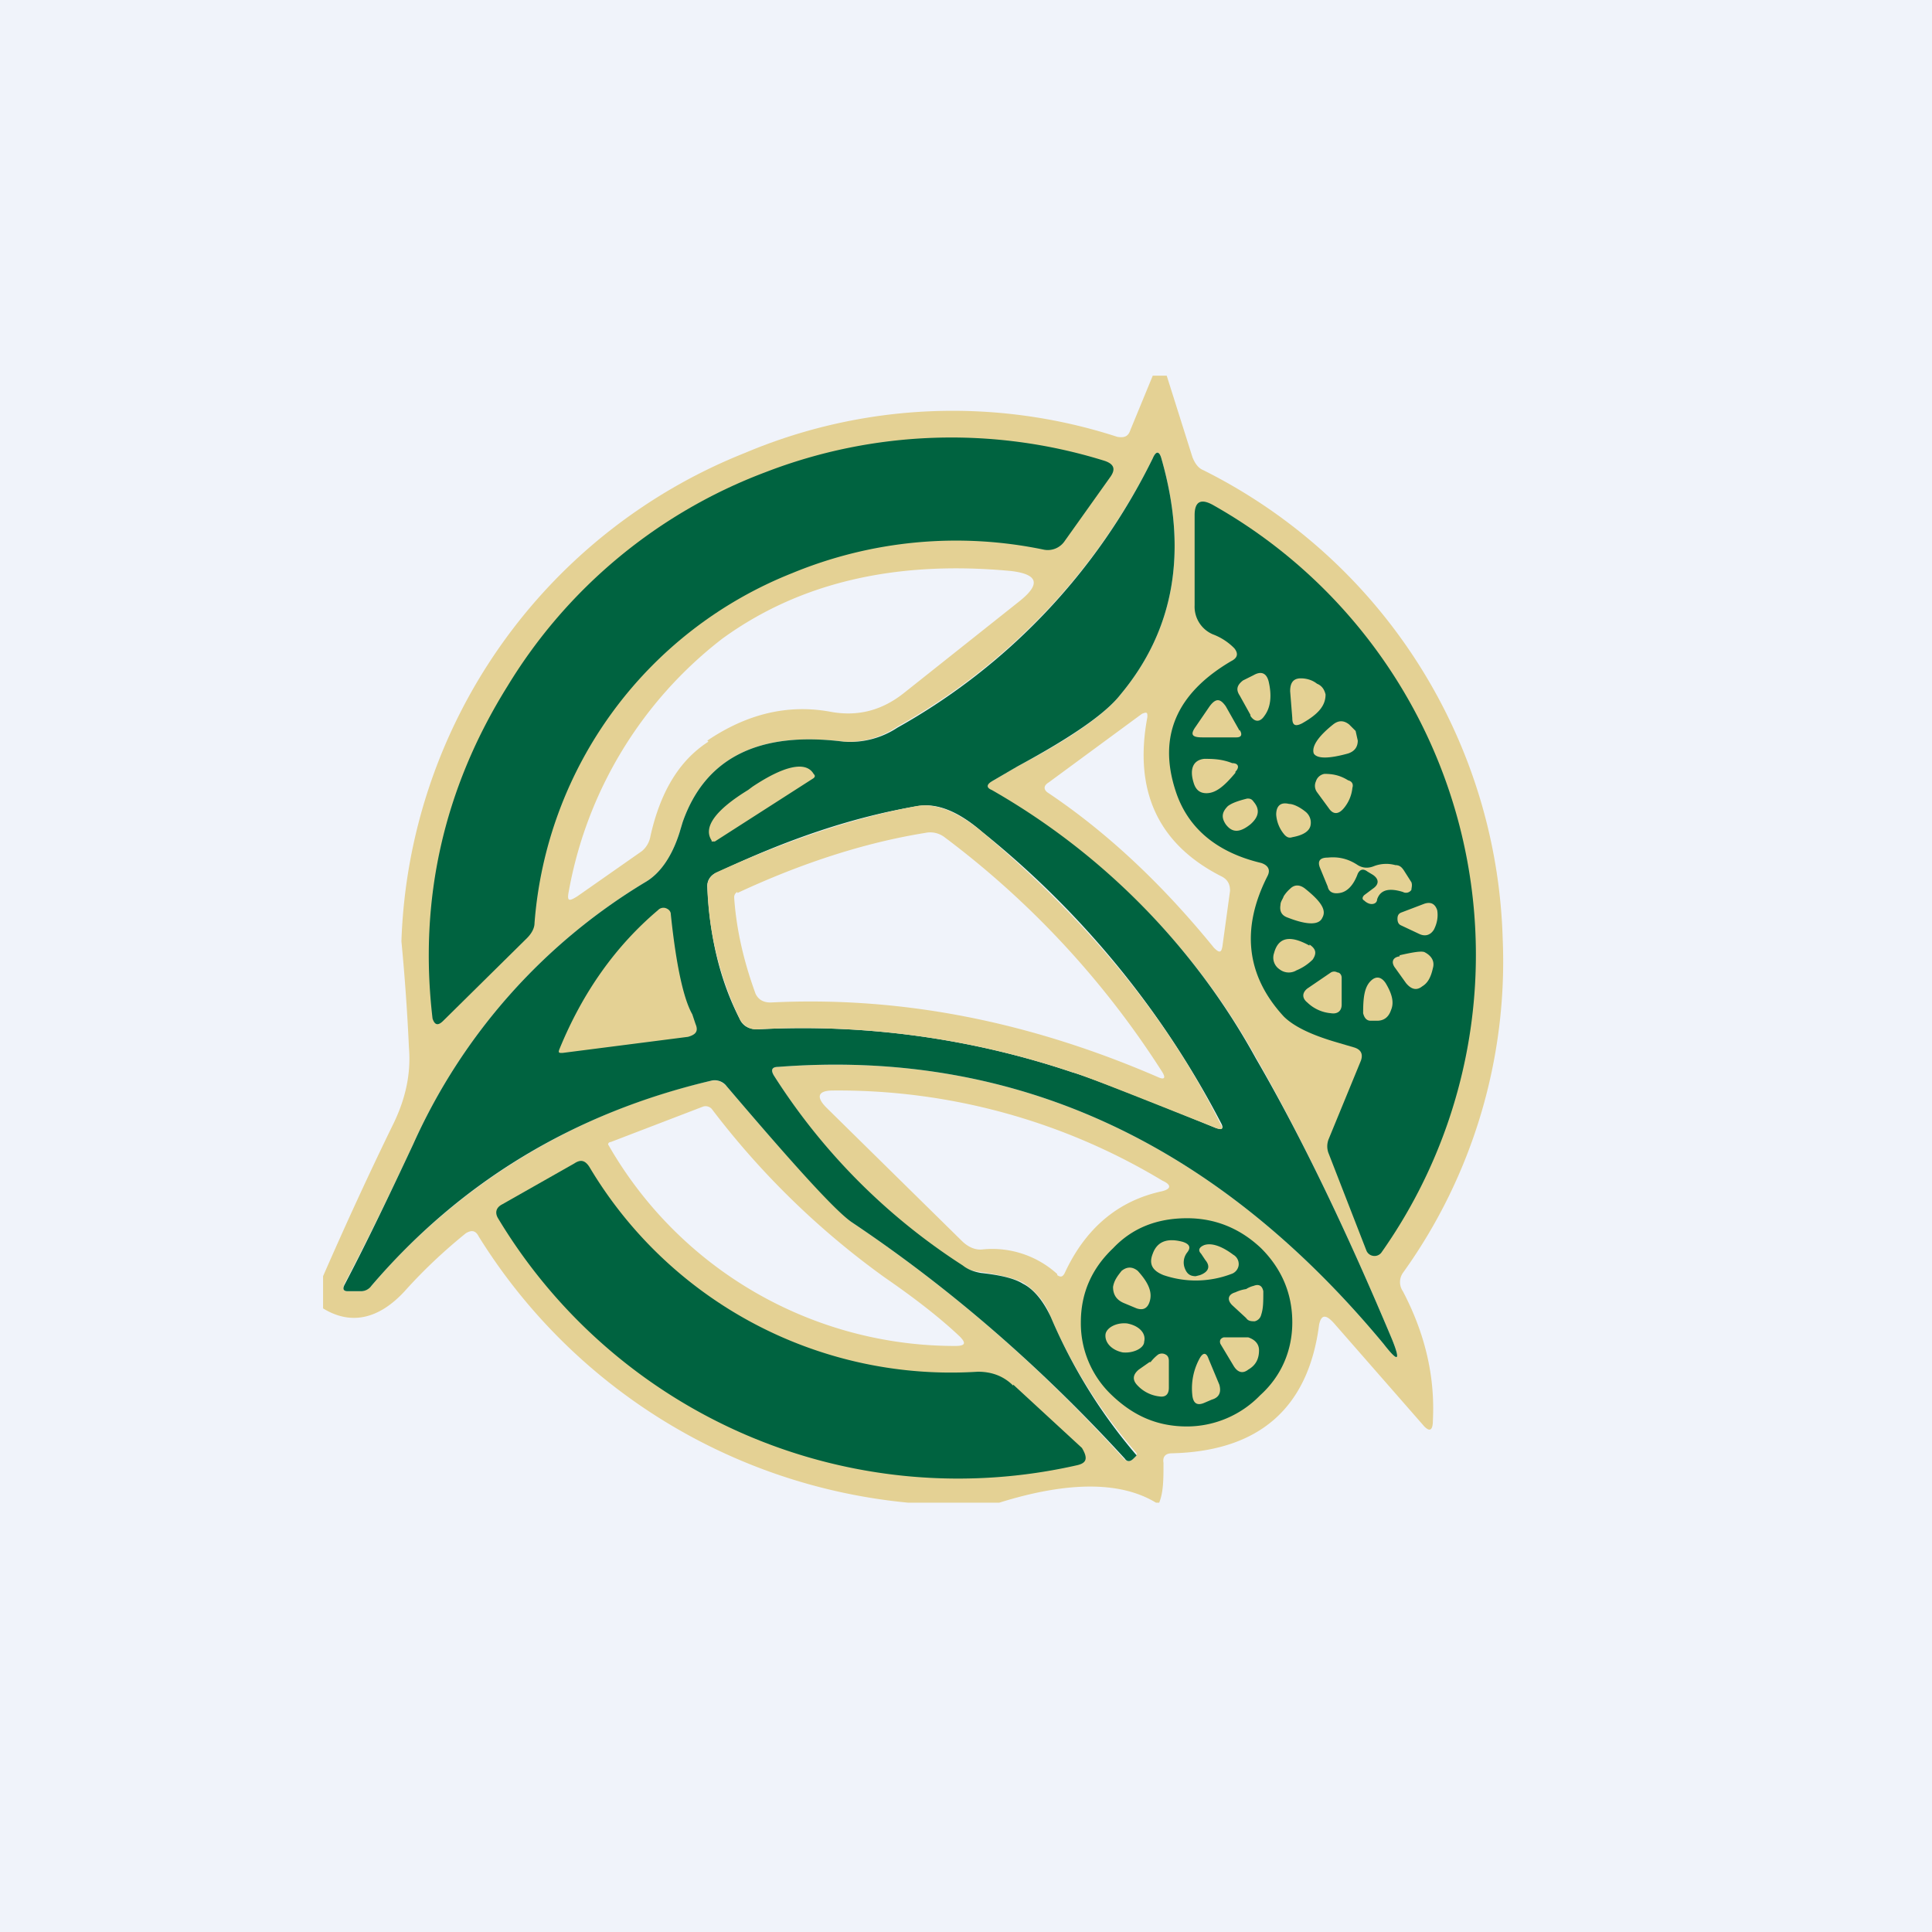<!-- by TradingView --><svg width="18" height="18" viewBox="0 0 18 18" xmlns="http://www.w3.org/2000/svg"><path fill="#F0F3FA" d="M0 0h18v18H0z"/><path d="m10.87 3.5.24.76c.02.05.05.1.1.12A5.04 5.04 0 0 1 14 8.74a4.97 4.97 0 0 1-.93 3.12.15.15 0 0 0 0 .17c.21.4.3.8.28 1.2 0 .1-.03.11-.08.06l-.84-.96c-.08-.09-.12-.08-.14.01-.1.78-.56 1.18-1.37 1.2-.06 0-.09.03-.08.09 0 .15 0 .27-.04.37h-.03c-.33-.2-.82-.2-1.46 0h-.85a5.3 5.3 0 0 1-4-2.48c-.03-.06-.07-.06-.12-.03-.21.17-.4.35-.57.54-.24.26-.5.32-.76.16v-.3c.21-.48.43-.96.66-1.43.11-.23.16-.46.14-.7a19.9 19.9 0 0 0-.07-.99 5.08 5.08 0 0 1 3.2-4.55 4.97 4.97 0 0 1 3.47-.15c.06.01.1 0 .12-.06l.21-.51h.14ZM9.24 7.28l.24-.14c.5-.26.82-.49.96-.67.5-.6.63-1.33.38-2.2-.02-.07-.05-.07-.08 0a5.81 5.81 0 0 1-2.38 2.5.8.8 0 0 1-.5.14c-.79-.1-1.29.15-1.5.75l-.03.1c-.07.22-.18.38-.32.46a5.45 5.45 0 0 0-2.16 2.44c-.22.47-.43.9-.64 1.3-.02.05-.01.07.03.07h.12c.04 0 .07-.02.1-.05a5.87 5.87 0 0 1 3.16-1.91c.06-.01.1 0 .15.05.63.74 1.02 1.16 1.17 1.27.94.63 1.78 1.37 2.53 2.2.03.03.06.03.09 0l.03-.03v-.02c-.33-.38-.6-.8-.8-1.27a.64.64 0 0 0-.26-.32c-.08-.04-.2-.07-.4-.1a.39.39 0 0 1-.16-.05 5.8 5.8 0 0 1-1.76-1.78c-.03-.05-.02-.08.04-.08 2.2-.17 4.08.7 5.64 2.58.14.18.16.16.08-.04-.42-1-.84-1.88-1.27-2.63a6.47 6.47 0 0 0-2.46-2.48c-.05-.03-.05-.06 0-.1ZM6.59 6.9c.37-.25.75-.34 1.14-.27.26.05.49-.01.7-.18L9.5 5.6c.2-.16.17-.25-.08-.28-1.06-.1-1.96.1-2.69.63A3.83 3.83 0 0 0 5.3 8.3c-.02.1 0 .1.08.05l.6-.42a.23.23 0 0 0 .08-.14c.09-.4.26-.7.54-.88Zm4.1-.22c0-.04 0-.05-.05-.03l-.87.64c-.05.03-.05.07 0 .1.55.37 1.06.85 1.54 1.44.05.05.07.05.08-.02l.07-.51c0-.06-.02-.1-.07-.13-.6-.3-.83-.8-.7-1.49Zm-.84 5.2c.03.02.05.02.07-.02.19-.41.49-.67.9-.76.09-.02.1-.06.01-.1a5.85 5.85 0 0 0-3.07-.84c-.14 0-.16.06-.06.16l1.26 1.24c.06.06.13.09.2.08a.9.9 0 0 1 .69.23Zm-.91.57c-.18-.17-.41-.35-.7-.55a7.56 7.56 0 0 1-1.61-1.57c-.02-.02-.05-.03-.08-.02l-.86.33c-.02 0-.03.02-.02.03a3.72 3.72 0 0 0 3.23 1.87c.1 0 .1-.03.04-.09Z" fill="#E4D194"/><path d="M9.72 5.12a4 4 0 0 0-2.34.22 3.82 3.82 0 0 0-2.4 3.26c0 .05-.03.1-.07.14l-.78.77c-.05.05-.08.04-.1-.02-.13-1.1.1-2.14.7-3.1a4.78 4.78 0 0 1 2.4-1.99 4.8 4.8 0 0 1 3.15-.11c.1.03.12.08.06.16l-.42.59a.19.19 0 0 1-.2.08Z" fill="#006340"/><path d="M9.24 7.28c-.05.03-.05.06 0 .08a6.47 6.47 0 0 1 2.46 2.5c.43.74.85 1.62 1.27 2.62.08.2.06.22-.08.04-1.56-1.88-3.44-2.75-5.64-2.58-.06 0-.07.03-.04.08a5.8 5.8 0 0 0 1.76 1.77c.05.04.11.06.17.07.18.02.31.05.39.1.1.05.19.16.26.31a4.96 4.96 0 0 0 .8 1.29l-.03.03c-.03.03-.06.03-.08 0-.76-.83-1.6-1.57-2.54-2.2-.15-.1-.54-.53-1.17-1.27a.14.14 0 0 0-.15-.05c-1.27.3-2.33.94-3.16 1.91a.12.12 0 0 1-.1.05h-.12c-.04 0-.05-.02-.03-.06.21-.4.42-.84.64-1.31a5.45 5.45 0 0 1 2.16-2.44c.14-.08.25-.24.32-.46l.03-.1c.21-.6.71-.85 1.5-.75a.8.8 0 0 0 .5-.13 5.81 5.81 0 0 0 2.38-2.51c.03-.07.06-.07.08 0 .25.87.12 1.6-.38 2.2-.14.18-.46.4-.96.67l-.24.14Zm2.14 3.19a8.51 8.51 0 0 0-2.23-2.72c-.23-.2-.43-.27-.6-.24-.6.1-1.22.31-1.87.62a.13.13 0 0 0-.09.13c.02.47.12.88.3 1.23.03.07.09.1.17.1a7.87 7.87 0 0 1 2.93.4c.11.03.56.2 1.34.52.06.02.07 0 .05-.04Z" fill="#006340"/><path d="M11.75 8.04c-.42-.1-.69-.33-.8-.68-.16-.5.01-.9.52-1.2.06-.03.07-.07.03-.12a.55.55 0 0 0-.2-.13.28.28 0 0 1-.17-.27V4.8c0-.13.06-.16.18-.09a4.81 4.81 0 0 1 1.56 6.96.08.08 0 0 1-.08.03.08.08 0 0 1-.06-.05l-.35-.9a.18.18 0 0 1 0-.14l.3-.73c.02-.06 0-.1-.06-.12l-.17-.05c-.24-.07-.4-.15-.49-.24-.35-.38-.4-.82-.15-1.31.03-.06 0-.1-.06-.12Z" fill="#006340"/><path d="m11.65 6.66-.1-.18c-.04-.06-.02-.1.03-.14l.1-.05c.07-.04.12-.02.14.06.03.13.02.24-.04.32-.04.06-.09.06-.13 0ZM12.13 6.74c-.06.03-.09.02-.09-.05l-.02-.25c0-.08.03-.12.1-.12.04 0 .1.01.15.05.05.02.07.06.08.1 0 .1-.06.18-.22.27ZM11.55 6.8c.03.05.01.07-.03.07h-.32c-.1 0-.11-.03-.06-.1l.13-.19c.06-.08.1-.07.15 0l.13.23ZM12.63 6.81l.02.09c0 .06-.03.1-.09.12-.18.05-.29.05-.32 0-.02-.06.03-.15.18-.27.05-.04.1-.04.15 0l.06.06ZM11.51 7.2c-.1.12-.18.19-.27.19-.06 0-.1-.03-.12-.1-.04-.13 0-.21.1-.22.07 0 .16 0 .26.04.06 0 .07.04.03.08ZM6.66 7.84h-.03v-.01c-.08-.12.03-.28.34-.47l.04-.03c.3-.2.5-.24.57-.12.02.02.01.03 0 .04l-.92.59ZM12.56 7.27c.04.01.05.04.04.07a.35.35 0 0 1-.08.19c-.05.06-.1.06-.14 0l-.11-.15a.1.1 0 0 1-.01-.1.1.1 0 0 1 .08-.07c.07 0 .14.01.22.06ZM11.62 7.44c.02 0 .04 0 .06.03.06.07.05.14-.03.21-.1.08-.17.08-.23 0-.04-.06-.04-.11.02-.17.04-.03.1-.05.18-.07ZM11.97 7.78a.32.32 0 0 1-.08-.19c0-.08.04-.12.12-.1.04 0 .1.03.15.07.04.03.06.08.05.13-.01.05-.06.09-.17.11-.03.01-.05 0-.07-.02ZM9.15 7.75c1 .84 1.74 1.75 2.22 2.72.03.05.02.06-.04.04-.78-.31-1.23-.49-1.34-.52a7.87 7.87 0 0 0-2.93-.4.17.17 0 0 1-.17-.1 3.04 3.04 0 0 1-.3-1.23c0-.06.03-.1.08-.13.66-.3 1.28-.51 1.87-.62.18-.03.38.05.61.24Zm-2.28.56c-.02.01-.03.03-.03.05.02.3.09.6.2.9.03.06.08.08.14.08 1.2-.06 2.4.17 3.62.7.05.02.06 0 .03-.05A8.32 8.32 0 0 0 8.8 7.8a.22.22 0 0 0-.18-.04c-.56.09-1.15.28-1.75.56ZM12.8 8.07a.32.32 0 0 1 .2-.01c.04 0 .06.02.08.05l.07.11c.01.03 0 .05 0 .07a.06.06 0 0 1-.08.02c-.13-.04-.21-.02-.24.07 0 .03-.03.05-.07.04a.12.12 0 0 1-.05-.03c-.02-.01-.02-.03 0-.05l.08-.06c.06-.04.06-.09 0-.13l-.05-.03c-.04-.03-.07-.02-.09.02-.04.11-.1.17-.17.18-.06.01-.1-.01-.11-.06l-.07-.17c-.03-.07 0-.1.07-.1.1-.01.19.01.28.07.05.03.1.03.15.01ZM12.32 8.55c-.03.07-.14.07-.32 0-.06-.02-.08-.06-.07-.12 0-.03.02-.05.03-.08a.32.32 0 0 1 .06-.07c.04-.04.09-.04.14 0 .15.12.2.2.16.27ZM13.06 8.5l.21-.08c.06-.02.1 0 .12.06.01.06 0 .12-.03.18-.03.05-.08.07-.14.04l-.17-.08c-.02-.01-.03-.03-.03-.06s.01-.05.04-.06ZM6.45 9.45l.03.09c.03.07 0 .1-.07.12l-1.17.15c-.03 0-.04 0-.03-.03.22-.54.53-.97.92-1.3a.07.07 0 0 1 .07-.02c.03.01.05.03.05.06.05.48.12.79.2.93ZM12.2 8.8c.06.04.07.08.03.14a.46.46 0 0 1-.15.1.14.14 0 0 1-.16-.01.13.13 0 0 1-.05-.15c.04-.15.15-.17.33-.07ZM13.04 8.9c.13-.03.2-.04.23-.03.06.03.1.08.08.15-.02.09-.05.14-.1.17-.05.04-.1.03-.15-.03l-.1-.14c-.04-.05-.03-.1.04-.11ZM12.5 9.1v.26c0 .06-.04.09-.1.08a.36.36 0 0 1-.22-.1c-.05-.04-.05-.09 0-.13l.22-.15a.06.06 0 0 1 .06 0c.02 0 .04.02.04.05ZM12.7 9.44c0-.14.01-.24.07-.3.05-.05.1-.04.14.02.06.1.08.18.05.25-.02.06-.06.1-.13.1h-.06c-.04 0-.06-.03-.07-.07Z" fill="#E4D194"/><path d="m9.44 12.9.64.59c.06.1.04.14-.04.16a5 5 0 0 1-5.4-2.3c-.03-.05-.02-.1.04-.13l.67-.38c.06-.04.1-.03.14.03a3.92 3.92 0 0 0 3.62 1.91c.13 0 .24.04.33.13ZM12.04 12.32c0 .26-.1.5-.3.68a.95.95 0 0 1-.68.29c-.28 0-.5-.1-.7-.29a.92.92 0 0 1-.29-.68c0-.27.1-.5.3-.69.18-.19.41-.28.69-.28.27 0 .5.1.69.28.19.19.29.42.29.69Z" fill="#006340"/><path d="m11.23 11.74-.04-.06c-.03-.03-.02-.06.03-.08.06-.02.15 0 .27.09a.1.1 0 0 1 .05.1.1.1 0 0 1-.07.08.93.93 0 0 1-.63.01c-.1-.04-.14-.1-.1-.2.04-.11.13-.15.28-.11.06.02.08.05.04.1a.15.15 0 0 0-.02.15c.02.05.05.07.1.07l.04-.01c.08-.03.1-.08.05-.14ZM10.59 12.19l-.12-.05c-.07-.03-.1-.08-.1-.15.01-.06.04-.1.08-.15.05-.04.1-.04.15 0 .1.11.14.2.11.29-.02.06-.06.08-.12.06ZM11.61 12.01a.23.23 0 0 1 .07-.03c.05-.02.08 0 .09.05 0 .1 0 .16-.02.22a.08.08 0 0 1-.06.06c-.03 0-.06 0-.08-.03l-.13-.12c-.05-.05-.04-.1.03-.12a.35.35 0 0 1 .1-.03ZM10.46 12.6c.1.01.2-.04.2-.1.02-.08-.05-.15-.16-.17-.1-.01-.19.04-.2.1-.01.08.06.15.16.17ZM11.37 12.52c-.01-.03 0-.05.03-.06h.23c.06.02.1.06.1.12 0 .08-.03.14-.1.18-.05.04-.1.03-.14-.04l-.12-.2ZM11.26 12.66l.1.24c.02.07 0 .12-.07.14l-.07.03c-.07.03-.1 0-.11-.06a.58.58 0 0 1 .07-.36c.03-.05.06-.05.08.01ZM10.72 12.69a.4.4 0 0 1 .07-.07.07.07 0 0 1 .07 0c.02.01.03.03.03.06v.25c0 .06-.03.09-.09.08a.33.33 0 0 1-.2-.1c-.05-.05-.05-.1.01-.15l.1-.07Z" fill="#E4D194"/></svg>